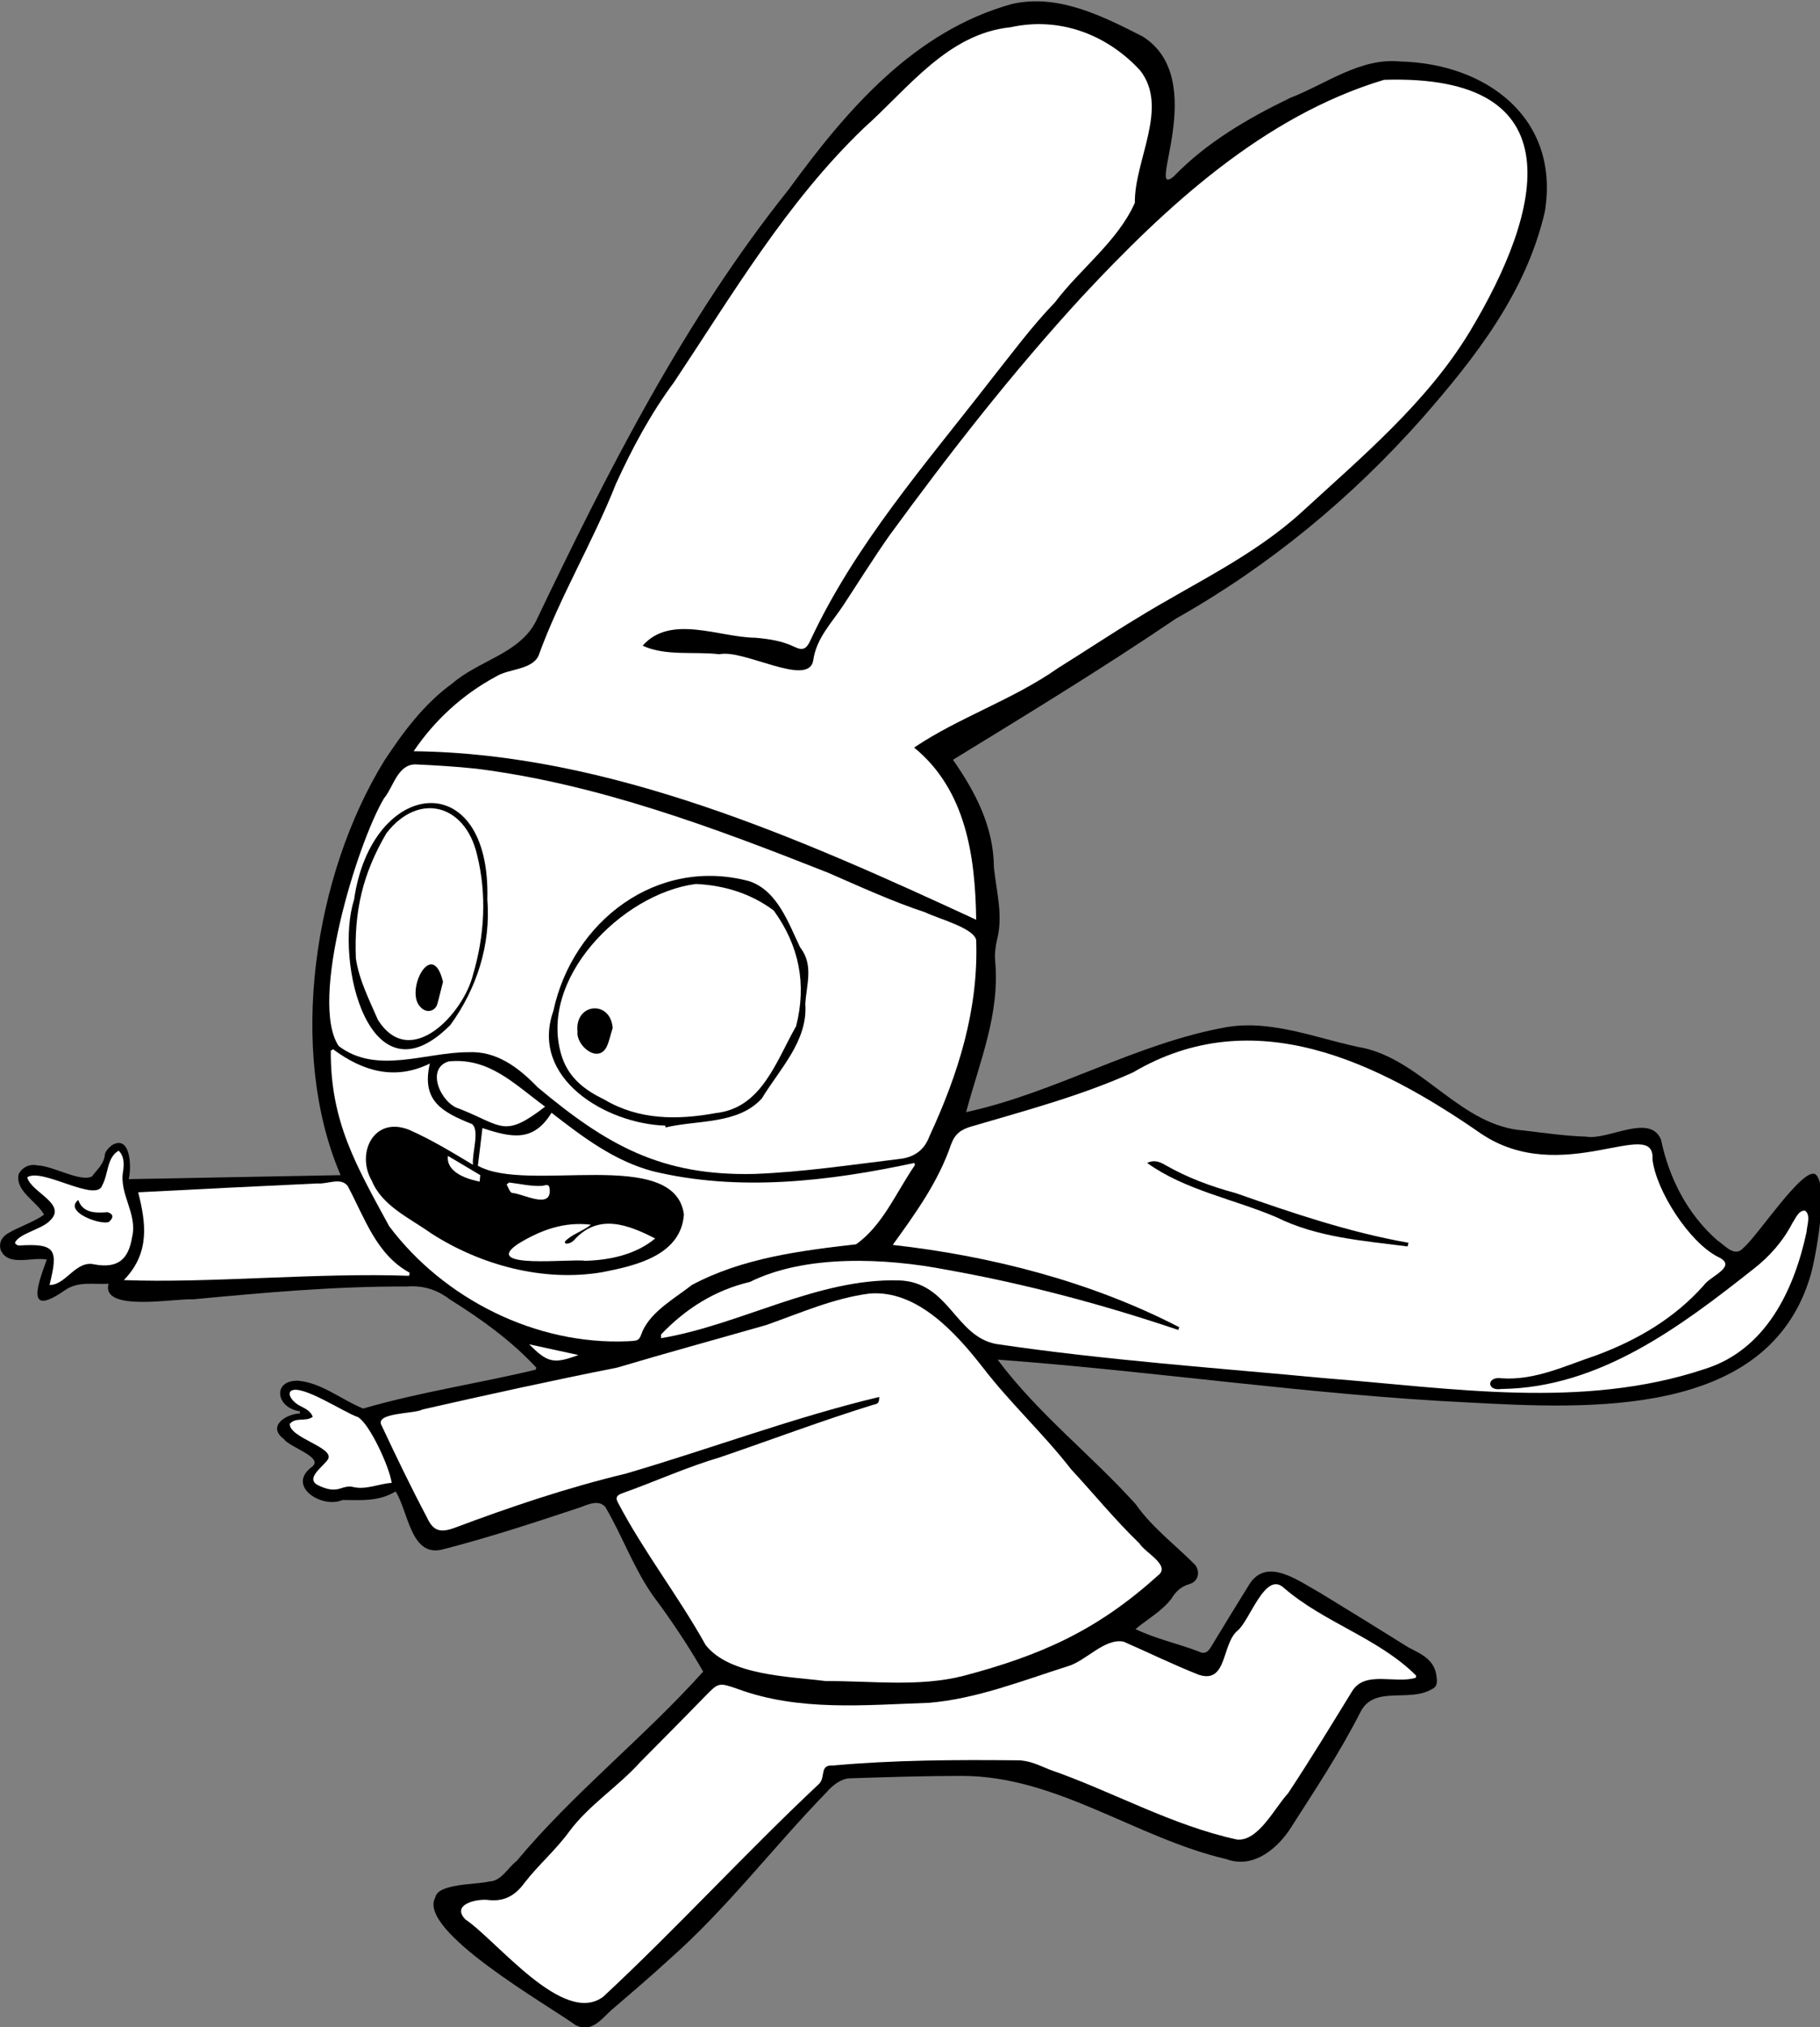<?xml version="1.0" encoding="utf-8"?>
<!-- Generator: Adobe Illustrator 26.0.0, SVG Export Plug-In . SVG Version: 6.00 Build 0)  -->
<svg version="1.1" id="Capa_1" xmlns="http://www.w3.org/2000/svg" xmlns:xlink="http://www.w3.org/1999/xlink" x="0px" y="0px"
	 viewBox="0 0 595.3 662.7" style="enable-background:new 0 0 595.3 662.7;" xml:space="preserve">
<rect x="0" y="0" width="595.3" height="662.7" fill="#808080" stroke="none"/>
<style type="text/css">
	.st0{fill:#FFFFFF;}
</style>
<g>
	<path d="M316,363.6c29.4-6.4,55.5-22.5,85.2-27.8c15.5-2.6,30.6,4.2,45.6,7c19.3,4.9,31.3,25.4,51.7,26.8c6.7,0.8,13.5,1.8,20.3,2
		c7.1,1.3,20.9-7.8,24.5,1c2.6,12.5,8.6,24.3,18.4,32.9c2.6,1.7,5.7,5.8,8.6,2.4c4.6-3.8,19.4-26.5,23.5-24
		c4.5,3.4,0.1,27.3-1.6,33.1c-13.8,46.9-72.7,43.6-112.2,41.5c-51.4-2.5-102.3-10.2-153.7-14c13.3,17.8,30.5,31,45.2,47.3
		c5.4,7.7,13,13.3,19.5,19.9c1.7,2.5,0.8,5.4-2,6.2c-2.7,0.8-4.4,2.4-5.8,4.7c-3.1,4.1-7.7,6.6-11.8,10c6.6,3.2,13.8,4.7,20.6,7.3
		c1.9,1,3,0.3,4-1.3c4.1-6.8,8.3-13.6,12.5-20.4c5.7-9.5,16.4-1.2,23.2,2.5c9.7,5.9,19.4,11.9,29,17.9c4.5,2.3,8.8,4.2,9.2,9.9
		c0.3,1.9-0.1,3.2-1.7,3.8c-7.2,4.3-18.6-1.3-23.1,7.2c-6.9,13.6-15.3,26.2-23.5,39c-4.6,6.6-12.1,12.4-20.5,9.3
		c-29.6-6.9-55.6-27.3-86.7-27.2c-12.3,0-24.5,0.4-36.8,0.8c-2.8,0.3-5.4,2.4-7.3,4.6c-17.4,17.9-32.5,37.9-51.3,54.5
		c-6.3,5.8-12.8,11.3-19.3,16.9c-3.3,3.1-6.4,7.2-11.4,4.7c-9.1-6.6-52.1-31-45.9-41.8c0.8-4.6,13.5-4.1,17.7-5.2
		c3.9-0.1,6-4.5,8.9-6.7c18.5-22.2,41.8-40.5,61-61.9c-5-8.7-10.5-16.9-16.4-24.8c-6.4-9.1-10-19.5-15.6-29
		c-2.1-2.5-5.6-0.9-8.2,0.1c-14.8,4.9-29.6,9.8-44.8,13.7c-10.7,3-11.4-12.4-15.6-18.9c-5.6,3.4-11.4,2.8-17.4,2.8
		c-6.5,2.9-18.2-4.3-10.3-10.6c5-3.2-7.1-6.6-8.8-9.3c-5.6-4.1,0.4-8.2,5.2-8.4c0-0.2,0-0.4,0-0.7c-7.9-1.1-9.1-10.2-0.6-10
		c7.8,0.7,14.3,6.3,21.3,9.1c18.5-5.4,37.7-8.2,56.4-12.7c0.1-0.2,0.2-0.5,0.2-0.7c-8.3-8.9-17.9-15.8-28.3-22.3
		c-4.2-3.2-8.7-4.6-14-4.2c-23.5-0.1-46.7,2-70,4.2c-5.6-0.4-30.1,4.3-27.6-5.1c-4.9,0.3-9.7-0.9-14.1,2c-13.1,9.2-9.2-1.4-6.1-9.9
		c-4.8-1-12.7,2.5-15.1-3.2c-0.6-2.2,0.3-4,2.1-5.2c3.5-2.2,8.9-3.9,12.1-6.3c-2.4-4.4-9.5-7.7-8.3-13.2c1-2.1,3.4-3.5,6.1-2.9
		c5.1,0.1,14.1,5.6,17.9,3.6c1.6-2.2,3.9-4,4.2-7.1c0.1-1.1,1.3-2.3,2.3-3.1c6.1-3.6,6.5,7.1,5.5,11.1c23.2-0.4,46-0.9,69.3-1.3
		c-17.5-40.8-8.7-98.2,14.3-135.5c6.2-9.4,13-18.6,22.3-25.3c8.5-7.4,21.8-9.7,27.2-20.1c23.6-49.3,48.5-98.5,82.8-141.4
		c18.9-25.9,40.9-51.7,73-60.6c15.1-3.4,29.5,3.9,42.7,10.6c22.4,14,0.6,53.7,10.2,45.8c10.8-11.2,24.3-19,38.1-25.7
		c11.7-4.5,22.9-13.2,36-11.9c28.3,0.7,52.3,18.6,47.3,49.1c-6.1,26.4-22.6,47.5-40,67.4c-23.1,26.1-50.2,48.5-80.6,65.6
		c-23.9,16.2-48.5,31.2-73,46.2c7.4,10.6,13.3,21.9,13.4,35.2c0.8,7.9,3.1,15.7,1,23.7c-0.5,2.2-0.8,4.6-0.6,6.8
		C327.1,331.6,320.5,346.8,316,363.6z"/>
	<path class="st0" d="M319.3,300.7c-57.3-26.5-120-54.4-184-55.1c6.9-10.2,16.1-18.6,26.9-24.4c4.1-2.6,11.5-2.1,13.9-6.7
		c7-19.4,17.8-37.2,25.4-56.4c5.3-11.6,11.3-22.8,19-33.2c19.1-28.7,36.9-58.9,62-83C297,29,309.9,11,330.6,8.9
		c15.9-3.5,31.4,2.3,42.3,14.1c9.6,12.2-1.9,29.4-1.7,43.3c-5.6,12.6-17.8,21.5-26.1,32.5c-7.8,8.1-14.4,17.1-21.4,25.9
		c-21,27.1-44,53.3-58.6,84.6c-1.3,2.9-2.5,3.5-5.2,2.2c-4.1-2-8.4-2.6-12.8-3c-11.8-0.1-27.8-7.8-36.9,2.6
		c7.6,3.5,16.9,1.8,25.1,2.8c7.9-1.8,29.2,11,30.7,2c1-7.3,6.1-12.3,9.9-18.1c5-7.6,9.8-15.3,15-22.7c19.8-27.1,40.3-53.4,63.1-78.2
		c27.5-29.5,59.4-59,98.7-70.8c62.9-2,52,42.6,28,82.4c-14,23.1-35.2,40.8-54.9,58.9c-15.9,14.5-35.5,23.4-53.7,34.6
		c-8.8,5.3-17.3,11-26,16.4c-14.8,10.4-32.4,16.1-47.1,26C316,258.3,319,280,319.3,300.7z"/>
	<path class="st0" d="M216.2,436.3c8-8.4,17.6-14.5,29.1-17.2c18.3-9.1,44.6-7.8,64.2-4c25.9,4.6,51.3,11.4,75.9,19.7
		c0.1-0.3,0.2-0.6,0.3-0.9C356.9,419,324.1,410.6,292,407c7.5-10.4,14.9-20.6,19.1-32.9c1.3-3.5,3.3-4.9,6.9-5.9
		c17.7-5.2,35.7-10,52.6-17.6c39.5-23.3,80-3.4,113.8,20c26.5,17.9,57.1-6,56.1,8.4c1.2,10.3,12,27.1,21.4,31.9
		c6.8,3.1-2.6,6.3-4.6,9.3c-9.6,10.8-21.6,17.8-34.9,22.8c-10.2,3.4-20.3,8.4-31.3,7.6c-4.9-0.7-4.9,4.3,0,3.5
		c32-0.4,58.5-20.3,82.4-39.2c5.3-4.1,9.7-9.1,12.8-15.1c1-1.4,2-4.2,4.1-4c2,1.4,0.6,4.9,0.5,7c-4.1,19.1-13.4,38.6-33.4,44.8
		c-39.9,13.3-82.8,6.2-123.8,3c-36-3.4-72-5.9-107.8-11.2c-13.6-2.5-15.4-20.3-31.9-20.8c-26.8-0.7-51.6,14.5-77.8,18.9
		C216.3,436.7,216.2,436.5,216.2,436.3z M460.4,407.5c0.1-0.4,0.2-0.8,0.3-1.2c-19.3-3.4-37.9-9.7-56.4-16.2
		c-8.2-2.2-16-5.1-23.3-9.3c-1.7-1-3.6-1.7-5.8-0.6c12.4,8.9,28.3,11.8,42.2,17.7C430.9,404.6,445.7,405.6,460.4,407.5z"/>
	<path class="st0" d="M287.6,456.7c-28,6.7-55.3,17-83,25.1c-19.2,4.6-37.8,10.9-56.2,17.8c-4.6,1.6-6.8,0.8-8.8-3.6
		c-5.2-9.8-10-19.8-14.7-29.8c-2.8-4.5,10.8-3.9,13.3-5.4c21.1-4.8,42.5-9.5,63.7-13.7c16.1-4.8,32.6-9.3,48.7-13.9
		c11.1-3.9,22.1-8.8,33.8-10.3c15.5-1.3,28.2,12.8,37.1,24.2c8.9,11.6,19.8,21.6,28.8,33.2c7.5,8.1,14.5,16.7,22.4,24.3
		c1.9,3.1,10.6,7.3,5.9,10.6c-19.7,17.8-38.1,26-63.5,32.7c-14.6,3.7-30,1.6-44.9,1.7c-11.9-1.5-31.6-1.8-39.4-11.8
		c-8.9-16-20.2-30.4-28.7-46.6c-0.8-1.5-0.5-2.3,1.4-3c10.7-3.8,21.2-8.6,32.1-11.8c16.7-5.7,33.1-11.9,49.9-17.1
		C287.4,458.9,287.5,458.6,287.6,456.7z"/>
	<path class="st0" d="M463.1,548.5c-6.6,2.1-16.4-2.4-20.7,4.2c-6.9,11.2-13.8,22.6-21.1,33.6c-4.3,4.6-9.7,15.8-16.7,15.1
		c-21.3-4.6-40.9-15.8-61.4-22.9c-3.4-1.4-6.8-3.1-10.7-3c-20-0.2-40.1-0.1-60.1,1.7c-4.5-0.3-2.2,3.9-4.6,6.1
		c-24.1,22.6-46.3,47-70.5,69.5c-13,9.7-34.6-18.2-45.1-25.3c-4.8-5,4.1-6.9,7.8-6.3c5.2,0.5,8.7-1.7,11.6-5.7
		c4.5-5.8,10.2-10.7,14.5-16.6c6.5-8.8,16-14.7,23.3-22.8c7-7.1,14.1-14.2,21.1-21.4c4.5-4.6,4.5-4.7,10.6-2.6
		c20.2,7.5,41.8,5.3,62.8,4.6c15.5-1.3,30.4-7.2,45.2-11.9c6.1-1.7,12.1-9.3,18.4-8.1c8.2,3.6,16.2,7.5,24.5,10.8
		c9.5,3.2,7.5-10,12.8-14.4c4.1-3.4,9-19.6,15.1-14c13.3,11.5,30.8,16.3,43.3,28.7C463.2,547.9,463.2,548.2,463.1,548.5z"/>
	<path class="st0" d="M246.7,383.8c-30.4,0.7-48.2-9.4-70.8-28.3c-6.2-6.4-13.4-12-22.8-11.5c-13.9,0-29.9,7.4-42.3-2
		c-9.8-14.5,5.9-66,14.8-81c3.1-3.7,4.4-11,10.2-11.1c6.6,0.3,13.3,0.7,19.9,1.4c39.8,5,77.9,19.3,115.1,34c10.6,4.6,21,9.4,31.9,13
		c4,2,15.7,5,16.6,9c0.8,22.7-5.8,43.7-15.3,64.2c-1.7,4.6-5.1,6.9-9.8,7.4C278.4,380.8,262.7,383.2,246.7,383.8z M217.6,368
		c0,0.2,0.1,0.4,0.1,0.6c10.4-2.5,23.7-0.9,31.5-9.5c5.8-9.6,15.1-18.8,14.2-30.9c0.4-6.4,2.8-12.8-1.7-18.5
		c-3.8-7.9-7.4-18.5-16.6-21.6c-30.1-8.1-57.8,13-64.1,42.4C173.2,352.6,198.3,367.4,217.6,368z M159.4,294
		c1.2-44-37.9-39.9-43.6,0.2c-6.4,20,5,67.6,31.5,40.9C155.9,323.3,160.6,308.9,159.4,294z"/>
	<path class="st0" d="M108.9,343c9.8,7.3,20.3,10.3,31.7,4.7c-2.8,12.1,3.8,15.8,13.8,19.8c2.6,2.1-0.1,9.6,0.3,13.3
		c-7.2-4.3-13.4-8.1-20.8-11.4c-11.7-4.7-17.5,7.7-12.3,16.6c3.4,8.3,12.4,12.2,19.4,17.2c16.3,10.5,36.9,16,56.1,12.7
		c10.8-2.1,25.7-5.5,26.6-18.9c-3.1-22.3-51.3-6.7-67.4-15.9c0.5-4,1-8,1.5-12.3c9.7,3.2,16.7,4.6,22.6-5
		c10.2,7.9,20.4,15.7,33.1,19.1c28.1,6.8,57.7,3.3,85.6-2.7c0.1,0.5,0.2,0.7,0.1,0.8c-6,8.7-10.5,19.7-19.2,25.8
		c-18.3,2.1-37.2,4.5-53.7,13.3c-5.6,4.4-13,8.4-16.1,15c-1.2,3.3-1.2,3.2-4.9,3.4c-30,1.3-60.1-13.8-78-37.6
		c-10.7-19.7-19.3-34.2-19.1-57.5C108.5,343.5,108.7,343.2,108.9,343z"/>
	<path class="st0" d="M133.8,417.1c-30-1.1-65.8,2.5-93.3,1.4c8.7-8.9,7.2-18.8,4.7-28.7c19.5-1,39.2-2,58.7-2.9
		c3.2,0.3,7.5-2.1,9.8,0.8c5.6,10.4,9.3,22.4,20.3,28.4C133.9,416.5,133.9,416.8,133.8,417.1z"/>
	<path class="st0" d="M16.2,420.1c2.8-11.4,2.3-13.7-10-12.9c-0.5,0-1.2-0.5-1.3-0.9c1.2-3,8.8-4.4,11.4-7.2
		c5.9-5.5-6.1-9.2-7.4-14.2c4.8-3.3,22.8,8.6,24.6,2.5c2-3.7,1.4-8.9,5.3-11.2c1.8,1.7,1.8,4.2,1.5,6.5c-1.5,7.7,4.8,14,2.9,21.8
		c-1.2,7.4-4.8,10.2-12.2,8.9C24.8,411.8,21.6,420.2,16.2,420.1z M25.6,392.3c-4.9,3.9,7.3,8.3,10,7.2c1.4-1.2,1.8-2.5-0.4-3.2
		C31.4,396.6,27.1,396.7,25.6,392.3z"/>
	<path class="st0" d="M128.1,484.8c-4.4,0.3-8.4,2.4-12.8,1.3c-1.2-0.3-2.7,0.1-3.9,0.5c-2.6,0.9-5,0.1-7.3-1
		c-4.5-2.2,1.6-6.1,3.1-8.4c2.7-3.9-12.7-7.1-12.4-11.7c1.9-2.3,5.3-0.6,7.5-2.3c-0.9-2.3-2.9-2.8-4.9-4c-2.1-1.4-3.3-3.4-2.3-4.4
		c3.2-2.6,17.6,7.1,22,8.5C121,465.6,127.5,479.9,128.1,484.8z"/>
	<path class="st0" d="M178.3,361.8c-13.5,10.4-13.9,6.3-28,0.7c-6-1.6-11.3-13.2-3.5-15.5C160,345.7,168.2,354.4,178.3,361.8z"/>
	<path class="st0" d="M193.3,400.4c-2.9,2.3-6.4,3.1-8.6,5.6c0.1,0.2,0.2,0.4,0.4,0.6c1.1,0,2.1-0.5,2.8-1.3
		c7.9-8.7,17.6-4.9,26.4-0.4c-6.4,5.3-14.9,7.1-23,7.3c-3.7-0.8-34.3,2.9-21.9-5.5C176.7,402.2,184.5,399.3,193.3,400.4z"/>
	<path class="st0" d="M166.5,386.6c3.5,0.4,7.2,1.3,10.7,1.1c1.2-0.1,2.5-1,2.6,1.2c0.5,6.6-8.8,1.3-12.3,1.1
		c-0.8-0.2-1.2-1.8-1.8-2.8C166.1,387,166.3,386.8,166.5,386.6z"/>
	<path class="st0" d="M189.2,443c-7.9,2.9-10,2.7-16.1-3.5C178.6,440.7,183.7,441.8,189.2,443z"/>
	<path class="st0" d="M156.9,386.3c-7.1-1.4-10.9-4.4-10.4-8.4c3.5,2.1,7,4.1,10.6,6.3C157,384.7,157,385.4,156.9,386.3z"/>
	<path class="st0" d="M227.6,289c9.3,0.4,18.2,3.2,25.5,8.7c8.3,11.5,10.8,24,7.3,37.8c-6.5,11.3-11.2,26.8-26.3,28.4
		c-12.5,2.3-25.1,2.3-36.4-4.4c-6.4-3.1-11.4-6.9-13.8-13.7C175.4,320.4,203.4,292.1,227.6,289z M200.4,336.1
		c-0.7-9.3-12.5-8.2-11.5,1.2c-0.5,4.5,6.6,10.5,9.5,5C199.3,340.4,199.7,338.2,200.4,336.1z"/>
	<path class="st0" d="M116.4,313.3c-0.6-15.4,2.2-27.6,10-40.9c10.5-13.6,25.7-9.5,29.6,6.9c3.3,13.1,2.5,26.6-1.3,39.4
		c-3.1,12.6-20.5,31.5-31.1,14.7C120.8,326.9,117.4,320.3,116.4,313.3C116.2,313.3,116.3,313.3,116.4,313.3z M144.9,321
		c-3.5-14.7-12.6,3-7.4,8.2c1.7,2,4.6,1.7,5.5-0.8C143.7,326,144.2,323.6,144.9,321z"/>
</g>
</svg>
